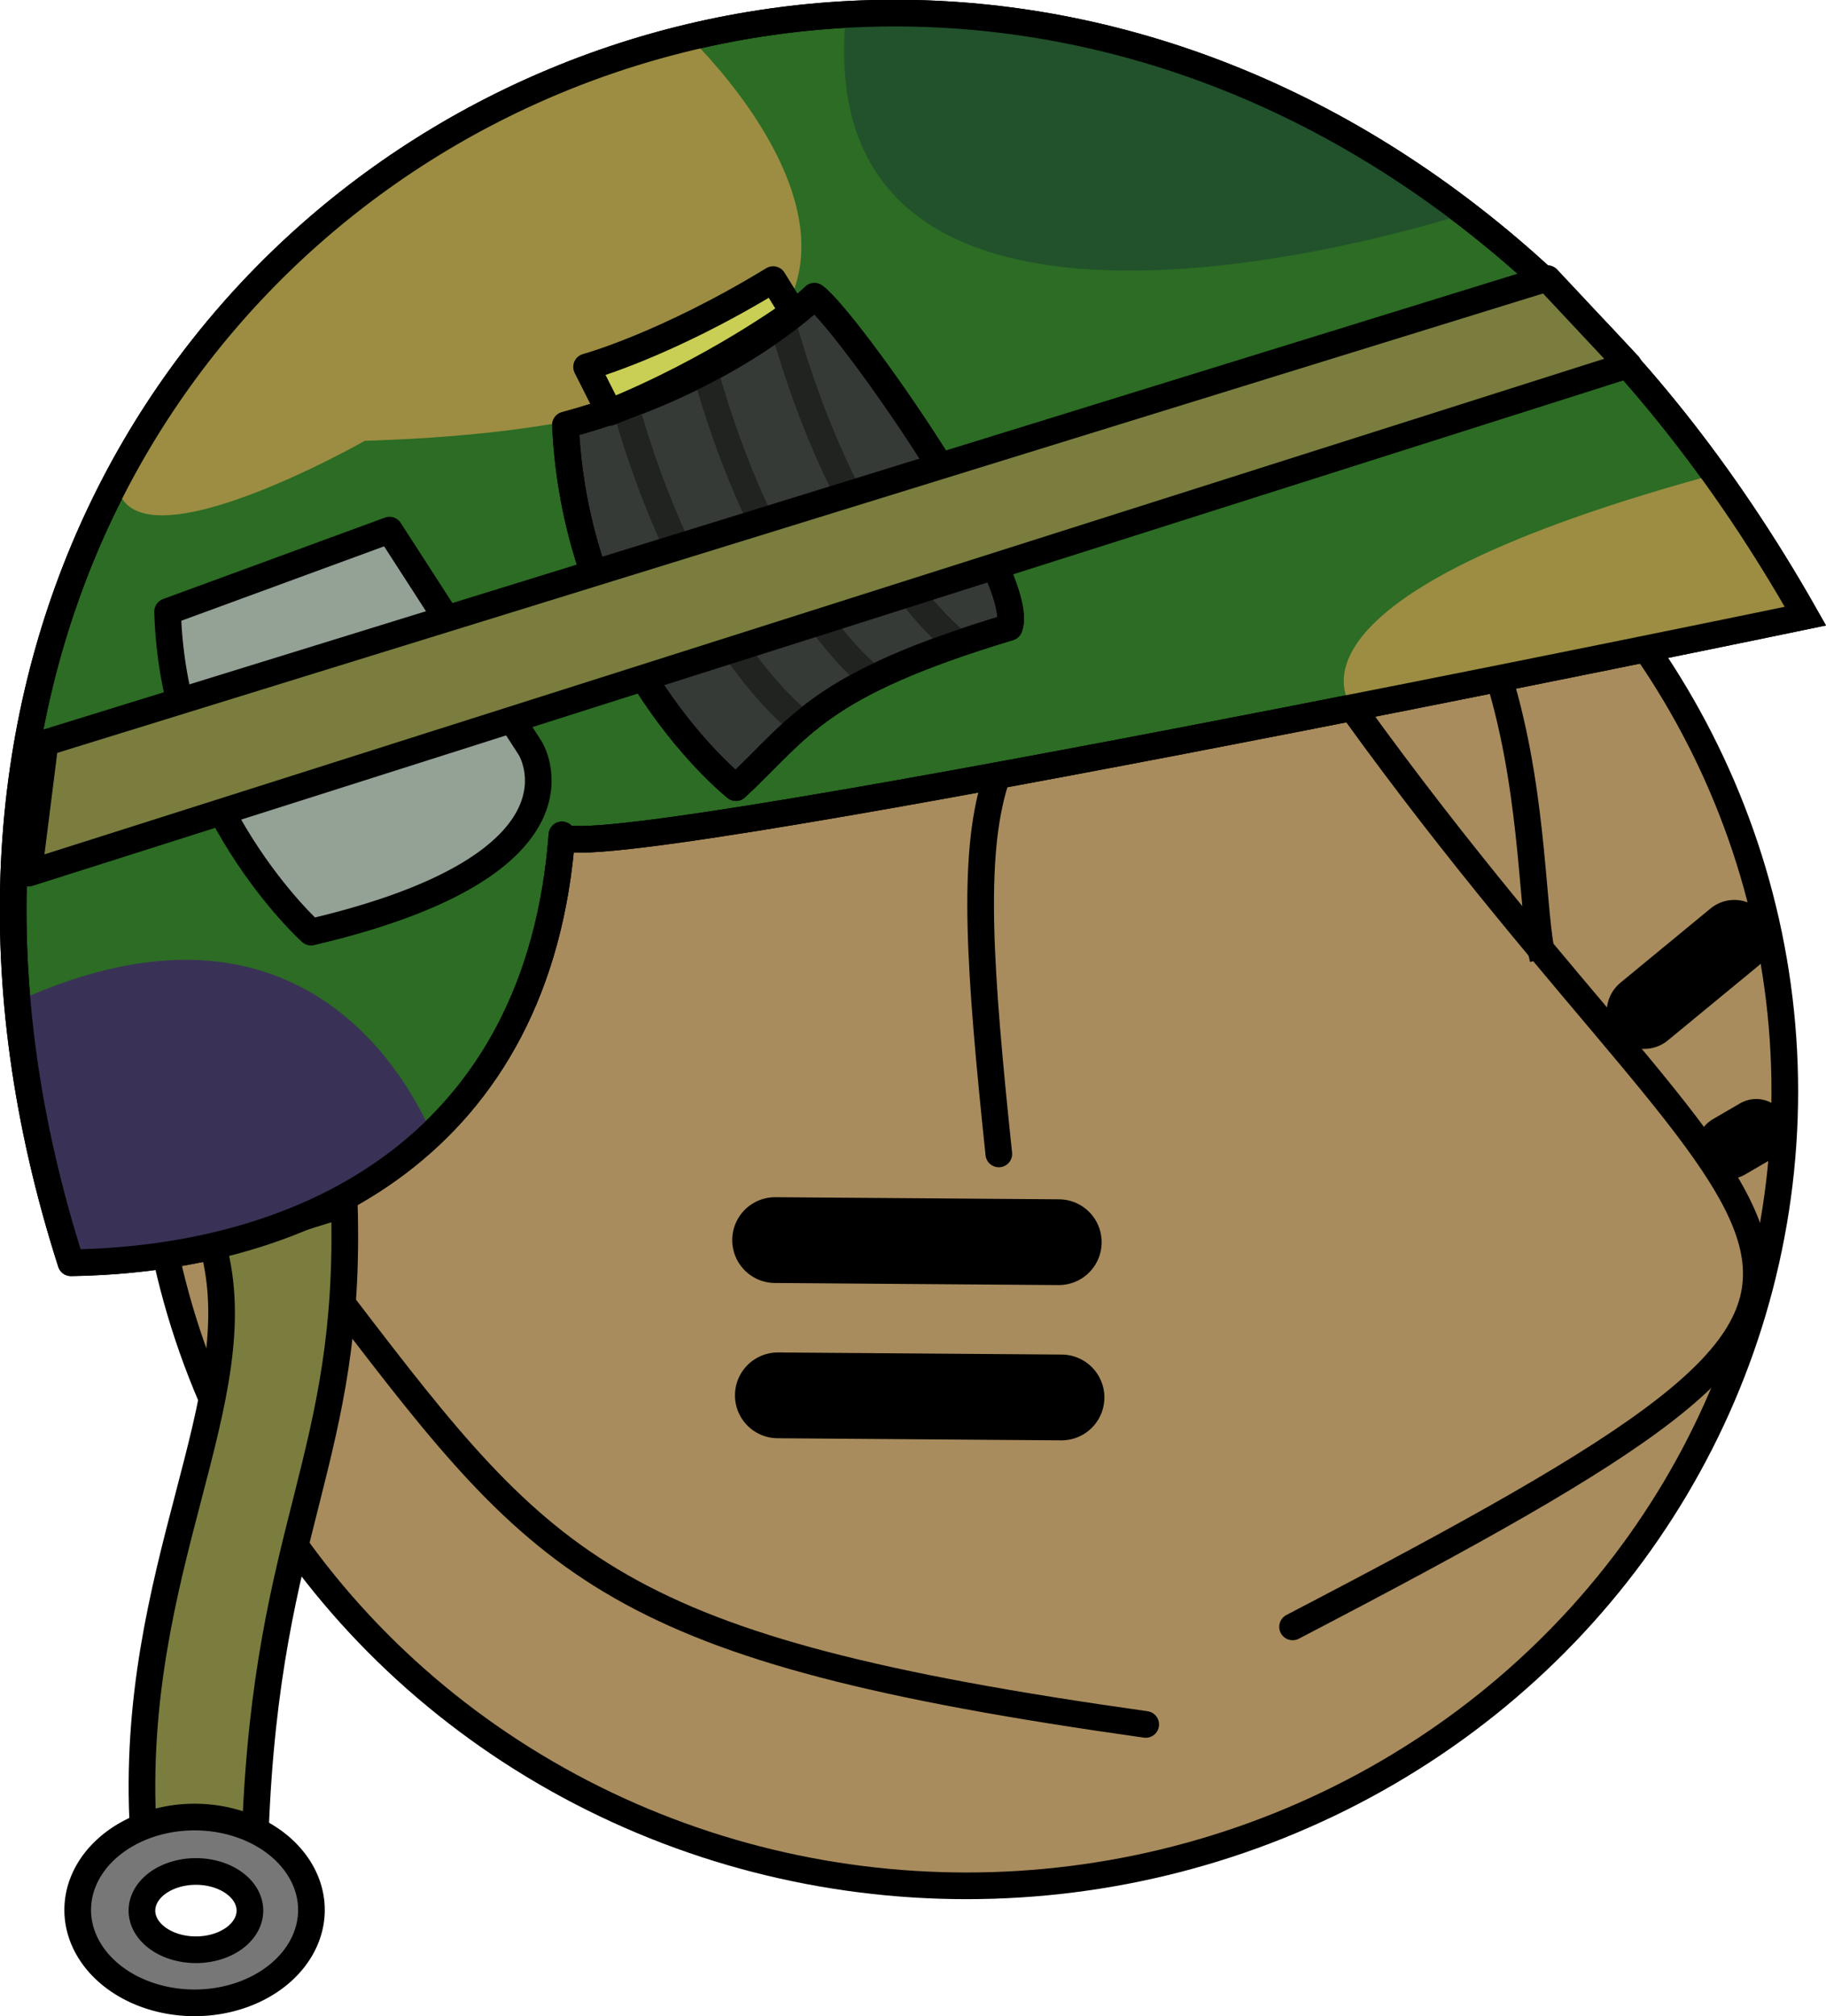 <?xml version="1.0" encoding="UTF-8" standalone="no"?>
<svg
   xmlns:dc="http://purl.org/dc/elements/1.1/"
   xmlns:cc="http://creativecommons.org/ns#"
   xmlns:rdf="http://www.w3.org/1999/02/22-rdf-syntax-ns#"
   xmlns:svg="http://www.w3.org/2000/svg"
   xmlns="http://www.w3.org/2000/svg"
   width="675"
   height="745"
   viewBox="0 0 178.596 197.115"
   version="1.1"
   id="svg8">
  <defs
     id="defs2" />
  <g
     id="layer3"
     transform="matrix(1,0,0,0.974,-12.716,-43.016)" />
  <ellipse
     ry="77.666"
     rx="80.032"
     style="fill:#a98c5d;fill-opacity:1;stroke:#000000;stroke-width:2.607;stroke-miterlimit:4;stroke-dasharray:none;stroke-opacity:1"
     cy="106.705"
     cx="94.535"
     id="path3782" />
  <path
     id="path4601"
     d="M 176.581,60.237 48.535,86.763"
     style="fill:none;stroke:#000000;stroke-width:0;stroke-linecap:butt;stroke-linejoin:miter;stroke-miterlimit:4;stroke-dasharray:none;stroke-opacity:1" />
  <path
     d="M 54.963,81.625 C 52.694,111.715 30.385,123.091 6.941,123.458 m 0,0 C -28.603,12.639 112.538,-52.89 176.581,60.237 c 0,0 -122.374,25.425 -121.618,21.389"
     style="fill:#2c6c24;fill-opacity:1;stroke:#000000;stroke-width:2.607;stroke-linecap:round;stroke-linejoin:miter;stroke-miterlimit:4;stroke-dasharray:none;stroke-opacity:1"
     id="path17906" />
  <path
     id="path17923"
     d="M 1.269,73.186 151.386,27.684 159.326,36.124 2.782,85.662 Z"
     style="fill:none;stroke:#000000;stroke-width:0;stroke-linecap:butt;stroke-linejoin:miter;stroke-miterlimit:4;stroke-dasharray:none;stroke-opacity:1" />
  <path
     id="path17933"
     d="m 97.313,76.488 c -2.269,7.339 -1.513,18.347 0.378,36.328"
     style="fill:none;stroke:#000000;stroke-width:2.607;stroke-linecap:round;stroke-linejoin:miter;stroke-miterlimit:4;stroke-dasharray:none;stroke-opacity:1" />
  <path
     id="path17935"
     d="m 132.479,69.503 c 41.972,58.095 64.282,52.915 -6.05,89.548"
     style="fill:none;stroke:#000000;stroke-width:2.618;stroke-linecap:round;stroke-linejoin:miter;stroke-miterlimit:4;stroke-dasharray:none;stroke-opacity:1" />
  <path
     id="path17937"
     d="m 146.902,67.242 c 3.209,11.157 2.941,22.574 4.011,26.466"
     style="fill:none;stroke:#000000;stroke-width:2.607;stroke-linecap:butt;stroke-linejoin:miter;stroke-miterlimit:4;stroke-dasharray:none;stroke-opacity:1" />
  <path
     id="path17939"
     d="m 75.81,121.24 27.746,0.205"
     style="fill:none;stroke:#000000;stroke-width:8.387;stroke-linecap:round;stroke-linejoin:miter;stroke-miterlimit:4;stroke-dasharray:none;stroke-opacity:1" />
  <path
     id="path17939-3"
     d="m 76.078,136.419 27.746,0.205"
     style="fill:none;stroke:#000000;stroke-width:8.387;stroke-linecap:round;stroke-linejoin:miter;stroke-miterlimit:4;stroke-dasharray:none;stroke-opacity:1" />
  <path
     id="path17960"
     d="m 169.629,91.633 -8.823,7.265"
     style="fill:none;stroke:#000000;stroke-width:7.301;stroke-linecap:round;stroke-linejoin:miter;stroke-miterlimit:4;stroke-dasharray:none;stroke-opacity:1" />
  <path
     id="path17966"
     d="m 171.768,110.574 -2.674,1.557"
     style="fill:none;stroke:#000000;stroke-width:6.258;stroke-linecap:round;stroke-linejoin:miter;stroke-miterlimit:4;stroke-dasharray:none;stroke-opacity:1" />
  <path
     id="path17968"
     d="m 33.788,127.861 c 19.663,25.686 26.091,33.392 78.272,40.731"
     style="fill:none;stroke:#000000;stroke-width:2.607;stroke-linecap:round;stroke-linejoin:miter;stroke-miterlimit:4;stroke-dasharray:none;stroke-opacity:1" />
  <path
     id="path17970"
     d="m 33.675,117.73 c 0.756,24.953 -7.563,31.191 -8.697,61.281 H 14.013 c -1.513,-25.686 10.966,-42.199 6.806,-57.244 z"
     style="fill:#7a7d3e;fill-opacity:1;stroke:#000000;stroke-width:2.607;stroke-linecap:round;stroke-linejoin:round;stroke-miterlimit:4;stroke-dasharray:none;stroke-opacity:1" />
  <path
     d="m 24.444,186.794 a 5.281,3.827 0 0 1 -5.281,3.827 5.281,3.827 0 0 1 -5.281,-3.827 5.281,3.827 0 0 1 5.281,-3.827 5.281,3.827 0 0 1 5.281,3.827 z m 6.016,-0.065 a 11.43,9.082 0 0 1 -11.43,9.082 11.43,9.082 0 0 1 -11.43,-9.082 11.43,9.082 0 0 1 11.43,-9.082 11.43,9.082 0 0 1 11.43,9.082 z"
     style="opacity:1;fill:#777777;fill-opacity:1;fill-rule:evenodd;stroke:#000000;stroke-width:2.607;stroke-linecap:round;stroke-linejoin:round;stroke-miterlimit:4;stroke-dasharray:none;stroke-opacity:1"
     id="path17990" />
  <path
     d="M 35.679,43.096 C 107.523,40.894 66.988,3.208 66.988,3.208 29.996,16.778 19.074,32.269 12.235,47.499 m -0.842,-0.545 c 0.756,9.541 24.286,-3.859 24.286,-3.859"
     style="fill:#9c8d42;fill-opacity:1;fill-rule:nonzero;stroke:#000000;stroke-width:0;stroke-linecap:round;stroke-linejoin:round;stroke-miterlimit:4;stroke-dasharray:none;stroke-opacity:1"
     id="path18014" />
  <path
     id="path18017"
     d="M 82.732,1.544 C 78.801,42.048 142.998,20.978 142.998,20.978 118.293,0.091 82.732,1.544 82.732,1.544 Z"
     style="fill:#21522b;fill-opacity:1;stroke:#000000;stroke-width:0;stroke-linecap:butt;stroke-linejoin:miter;stroke-miterlimit:4;stroke-dasharray:none;stroke-opacity:1" />
  <path
     id="path18034"
     d="M 1.877,97.808 C 29.203,85.457 39.684,105.437 41.93,110.159 c 2.246,4.722 -28.802,17.516 -34.989,13.299 z"
     style="fill:#3a3256;fill-opacity:1;stroke:#3a3256;stroke-width:0;stroke-linecap:butt;stroke-linejoin:miter;stroke-miterlimit:4;stroke-dasharray:none;stroke-opacity:1" />
  <path
     id="path18036"
     d="m 166.955,46.588 c -44.919,12.351 -34.476,22.915 -34.476,22.915 l 44.102,-9.267 z"
     style="fill:#9c8d42;fill-opacity:1;stroke:#000000;stroke-width:0;stroke-linecap:butt;stroke-linejoin:miter;stroke-miterlimit:4;stroke-dasharray:none;stroke-opacity:1" />
  <path
     d="M 54.963,81.626 C 52.694,111.715 30.384,123.091 6.941,123.458 m 0,0 C -28.603,12.639 112.537,-52.89 176.58,60.237 c 0,0 -122.374,25.425 -121.618,21.389"
     style="fill:none;fill-opacity:1;stroke:#000000;stroke-width:2.607;stroke-linecap:round;stroke-linejoin:miter;stroke-miterlimit:4;stroke-dasharray:none;stroke-opacity:1"
     id="path17906-7" />
  <path
     d="m 16.394,59.792 21.704,-7.963 m 0,0 13.764,21.32 c 0,0 7.106,11.302 -21.44,17.981 0,0 -13.499,-12.073 -14.029,-31.337"
     style="fill:#94a195;fill-opacity:1;stroke:#000000;stroke-width:2.607;stroke-linecap:round;stroke-linejoin:round;stroke-miterlimit:4;stroke-dasharray:none;stroke-opacity:1"
     id="path18057" />
  <path
     id="path18060"
     d="m 79.655,28.968 c 3.176,2.312 20.91,27.485 19.058,32.365 -18.793,5.651 -20.381,9.761 -26.734,15.669 0,0 -15.617,-12.33 -16.675,-35.447 C 71.449,37.188 79.655,28.968 79.655,28.968 Z"
     style="fill:#363a36;fill-opacity:1;stroke:#000000;stroke-width:2.607;stroke-linecap:round;stroke-linejoin:round;stroke-miterlimit:4;stroke-dasharray:none;stroke-opacity:1" />
  <path
     id="path18062"
     d="M 61.524,40.912 C 68.008,62.617 77.802,70.195 77.802,70.195"
     style="fill:none;stroke:#202320;stroke-width:2.607;stroke-linecap:butt;stroke-linejoin:miter;stroke-miterlimit:4;stroke-dasharray:none;stroke-opacity:1" />
  <path
     id="path18062-5"
     d="M 69.31,37.461 C 75.516,58.568 84.888,65.936 84.888,65.936"
     style="fill:none;stroke:#202320;stroke-width:2.515;stroke-linecap:round;stroke-linejoin:miter;stroke-miterlimit:4;stroke-dasharray:none;stroke-opacity:1" />
  <path
     id="path18062-5-3"
     d="m 77.032,33.269 c 6.485,21.705 16.278,29.283 16.278,29.283"
     style="fill:none;stroke:#202320;stroke-width:2.607;stroke-linecap:square;stroke-linejoin:miter;stroke-miterlimit:4;stroke-dasharray:none;stroke-opacity:1" />
  <path
     id="path18060-5"
     d="m 79.655,28.968 c 3.176,2.312 20.91,27.485 19.058,32.365 -18.793,5.651 -20.381,9.761 -26.734,15.669 0,0 -15.617,-12.33 -16.675,-35.447 16.146,-4.367 24.351,-12.586 24.351,-12.586 z"
     style="fill:none;fill-opacity:1;stroke:#000000;stroke-width:2.607;stroke-linecap:round;stroke-linejoin:round;stroke-miterlimit:4;stroke-dasharray:none;stroke-opacity:1" />
  <path
     d="m 75.619,27.335 1.965,3.179 c 0,0 -7.674,5.631 -17.968,9.808 m 2e-6,0 -2.246,-4.45 c 0,0 7.674,-2.089 18.248,-8.537"
     style="fill:#ccd355;fill-opacity:0.941;stroke:#000000;stroke-width:2.607;stroke-linecap:round;stroke-linejoin:round;stroke-miterlimit:4;stroke-dasharray:none;stroke-opacity:1"
     id="path18124" />
  <g
     id="layer2"
     transform="matrix(1,0,0,0.974,-12.716,-43.016)">
    <path
       style="fill:#7a7d3e;fill-opacity:1;stroke:#000000;stroke-width:2.646;stroke-linecap:round;stroke-linejoin:round;stroke-miterlimit:4;stroke-dasharray:none;stroke-opacity:1"
       d="M 17.105,118.731 15.497,131.824 171.979,80.798 164.042,72.104 Z"
       id="path17929" />
  </g>
</svg>
